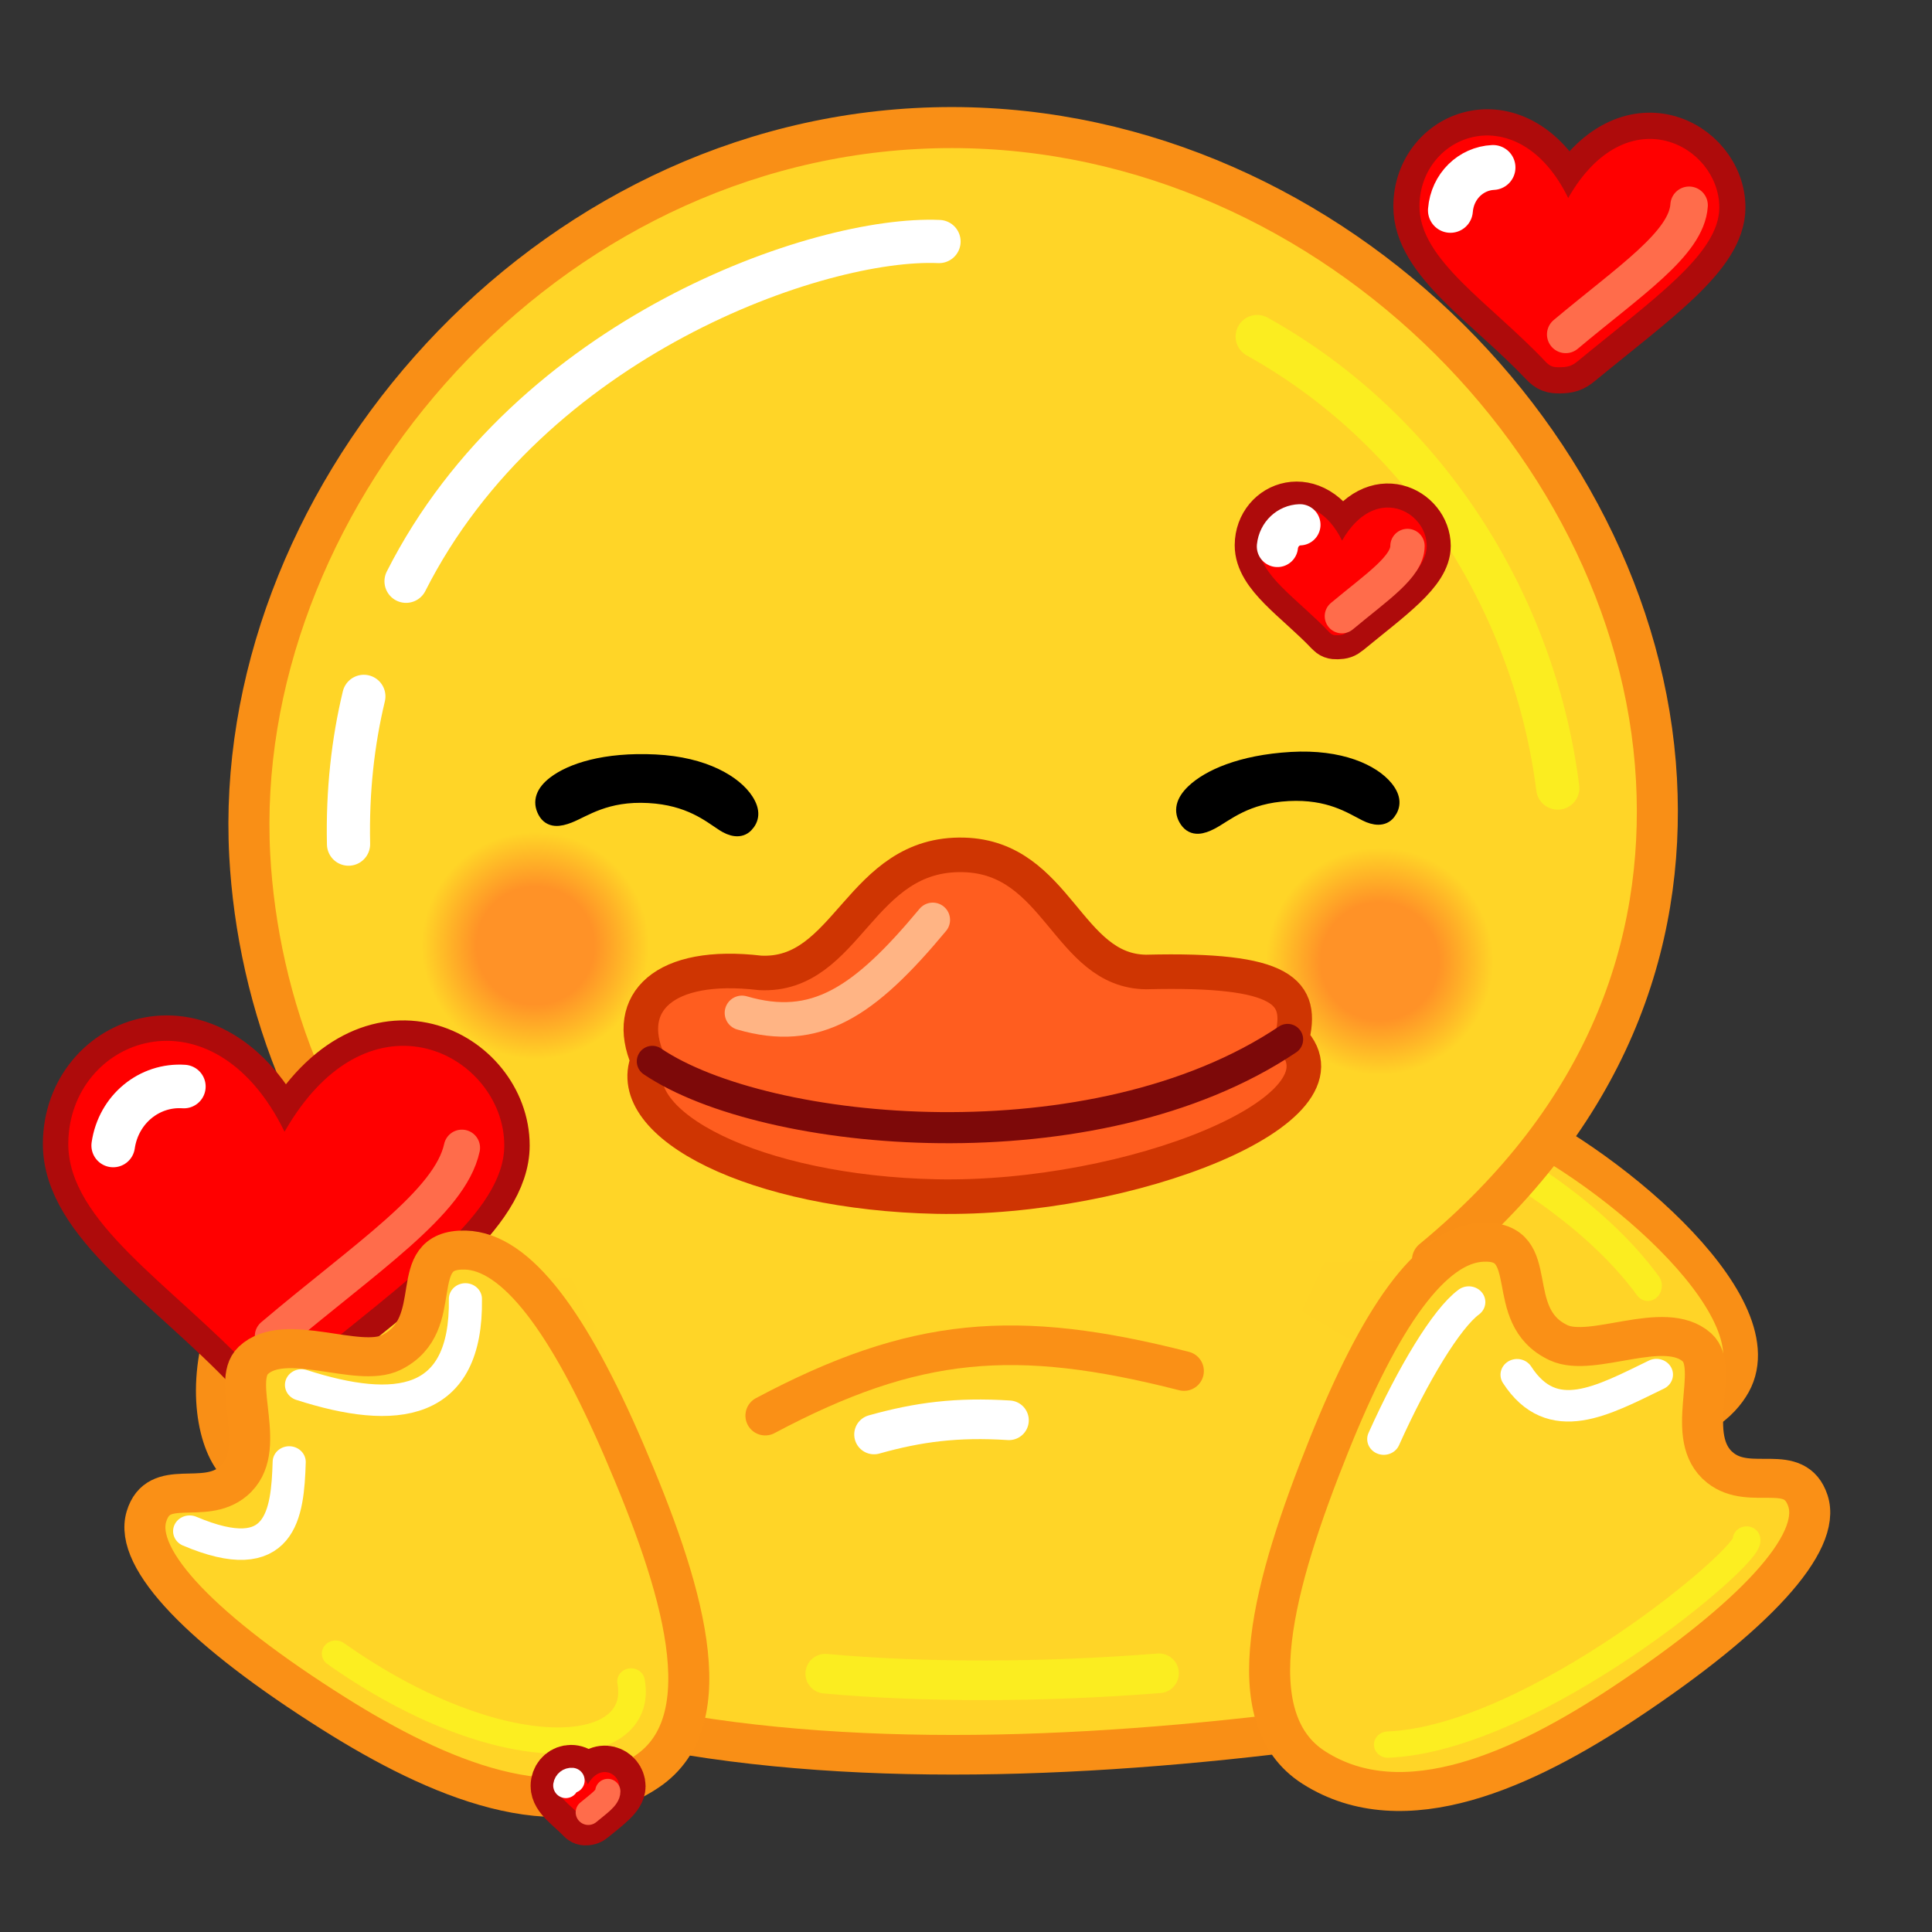 <svg xmlns="http://www.w3.org/2000/svg" xmlns:xlink="http://www.w3.org/1999/xlink" viewBox="0 0 512 512" width="512" height="512" style="width: 100%; height: 100%; transform: translate3d(0,0,0); content-visibility: visible;" preserveAspectRatio="xMidYMid meet"><rect x="0" y="0" width="512" height="512" fill="#333333" stroke="none"/><defs><clipPath id="__lottie_element_2"><rect width="512" height="512" x="0" y="0"></rect></clipPath><clipPath id="__lottie_element_4"><path d="M0,0 L512,0 L512,512 L0,512z"></path></clipPath><clipPath id="__lottie_element_8"><path d="M0,0 L512,0 L512,512 L0,512z"></path></clipPath><clipPath id="__lottie_element_24"><path d="M0,0 L512,0 L512,512 L0,512z"></path></clipPath><clipPath id="__lottie_element_40"><path d="M0,0 L512,0 L512,512 L0,512z"></path></clipPath><clipPath id="__lottie_element_56"><path d="M0,0 L512,0 L512,512 L0,512z"></path></clipPath><clipPath id="__lottie_element_97"><path d="M0,0 L512,0 L512,512 L0,512z"></path></clipPath><clipPath id="__lottie_element_113"><path d="M0,0 L512,0 L512,512 L0,512z"></path></clipPath><clipPath id="__lottie_element_129"><path d="M0,0 L512,0 L512,512 L0,512z"></path></clipPath><clipPath id="__lottie_element_145"><path d="M0,0 L512,0 L512,512 L0,512z"></path></clipPath><radialGradient id="__lottie_element_213" spreadMethod="pad" gradientUnits="userSpaceOnUse" cx="0" cy="0" r="100" fx="0" fy="0"><stop offset="15%" stop-color="rgb(255,146,39)"></stop><stop offset="22%" stop-color="rgb(255,179,39)"></stop><stop offset="29%" stop-color="rgb(255,213,39)"></stop></radialGradient><radialGradient id="__lottie_element_217" spreadMethod="pad" gradientUnits="userSpaceOnUse" cx="0" cy="0" r="100" fx="0" fy="0"><stop offset="15%" stop-color="rgb(255,146,39)"></stop><stop offset="22%" stop-color="rgb(255,179,39)"></stop><stop offset="29%" stop-color="rgb(255,213,39)"></stop></radialGradient></defs><g clip-path="url(#__lottie_element_2)"><g clip-path="url(#__lottie_element_4)" style="display: block;" transform="matrix(1,0,0,1,0,0)" opacity="1"><g style="display: block;" transform="matrix(1.049,0.042,-0.042,1.049,63.55,165.374)" opacity="1"><path fill="rgb(255,213,39)" fill-opacity="1" d=" M94.17,270.48 C63.54,263.28 59.85,217.54 59.85,192.67 C59.85,168.19 63.61,132.96 91.26,111.01 C116.21,91.22 157.84,79.67 195.08,79.2 C253.94,78.47 290.11,104.35 297.85,113.43 C312.31,130.39 326.46,155.88 327.64,192.73 C328.51,219.76 313.79,263.08 271.42,269.74 C210.68,279.3 146.81,282.85 94.17,270.48z"></path><g opacity="1" transform="matrix(1,0,0,1,205.839,156.75)"><path stroke-linecap="round" stroke-linejoin="miter" fill-opacity="0" stroke-miterlimit="10" stroke="rgb(249,143,22)" stroke-opacity="1" stroke-width="10" d=" M-111.666,113.731 C-142.3,106.533 -145.994,60.788 -145.994,35.919 C-145.994,11.439 -142.234,-23.789 -114.575,-45.735 C-89.629,-65.528 -48,-77.081 -10.76,-77.546 C48.101,-78.282 84.27,-52.402 92.008,-43.324 C106.47,-26.358 120.621,-0.873 121.802,35.978 C122.668,63.008 107.953,106.328 65.585,112.993 C4.839,122.549 -59.032,126.099 -111.666,113.731z"></path></g></g><g style="display: block;" transform="matrix(1.047,-0.076,0.076,1.047,203.695,270.436)" opacity="1"><g opacity="1" transform="matrix(1,0,0,1,38.819,73.846)"><path stroke-linecap="round" stroke-linejoin="round" fill-opacity="0" stroke="rgb(250,144,22)" stroke-opacity="1" stroke-width="10" d=" M59.373,22.016 C17.757,8.115 -7.818,8.308 -46.896,25.586"></path></g></g><g style="display: block;" transform="matrix(1.049,0.042,-0.042,1.049,285.608,318.058)" opacity="1"><g opacity="1" transform="matrix(1,0,0,1,35.688,48.14)"><path stroke-linecap="round" stroke-linejoin="round" fill-opacity="0" stroke="rgb(251,237,32)" stroke-opacity="1" stroke-width="10" d=" M-94.583,73.843 C-69.563,75.13 -39.131,73.814 -10.408,70.37"></path></g></g><g style="display: block;" transform="matrix(1.049,0.042,-0.042,1.049,285.608,318.058)" opacity="1"><g opacity="1" transform="matrix(1,0,0,1,35.688,48.14)"><path stroke-linecap="round" stroke-linejoin="round" fill-opacity="0" stroke="rgb(255,255,255)" stroke-opacity="1" stroke-width="10" d=" M-84.697,13.017 C-73.621,9.425 -63.992,7.777 -50.804,8.074"></path></g></g><g style="display: block;" transform="matrix(0.919,0.05,-0.055,0.999,29.353,262.856)" opacity="1"><g opacity="1" transform="matrix(1,0,0,1,68.789,79.201)"><path fill="rgb(255,212,39)" fill-opacity="1" d=" M79.492,10.133 C58.756,36.099 -12.616,54.201 -25.251,44.111 C-37.886,34.021 -43.789,-16.642 26.63,-47.644 C32.298,-50.139 38.024,-52.322 43.79,-54.201"></path><g opacity="1" transform="matrix(1,0,0,1,0,0)"></g></g><g opacity="1" transform="matrix(1,0,0,1,68.789,79.201)"><path stroke-linecap="round" stroke-linejoin="miter" fill-opacity="0" stroke-miterlimit="10" stroke="rgb(249,143,22)" stroke-opacity="1" stroke-width="10" d=" M58.559,26.51 C29.113,42.919 -15.513,51.887 -25.251,44.111 C-37.886,34.021 -43.789,-16.642 26.63,-47.644 C32.298,-50.139 38.024,-52.322 43.79,-54.201"></path></g></g><g style="display: block;" transform="matrix(0.919,0.05,-0.055,0.999,49.182,291.079)" opacity="1"><g opacity="1" transform="matrix(1,0,0,1,45.187,52.143)"><path stroke-linecap="round" stroke-linejoin="round" fill-opacity="0" stroke="rgb(255,255,255)" stroke-opacity="1" stroke-width="8" d=" M-3.593,-9.997 C2.141,-16.045 9.804,-21.835 19.706,-26.898"></path></g></g><g style="display: block;" transform="matrix(0.919,0.05,-0.055,0.999,350.236,263.024)" opacity="1"><g opacity="1" transform="matrix(1,0,0,1,80.424,69.677)"><path fill="rgb(255,212,39)" fill-opacity="1" d=" M-81.002,14.847 C7.131,59.256 38.142,39.239 44.292,27.507 C55.424,6.27 2.898,-29.889 -28.699,-40.176 C-37.568,-43.063 -46.56,-44.521 -55.424,-44.676"></path><g opacity="1" transform="matrix(1,0,0,1,0,0)"></g></g><g opacity="1" transform="matrix(1,0,0,1,80.424,69.677)"><path stroke-linecap="round" stroke-linejoin="miter" fill-opacity="0" stroke-miterlimit="10" stroke="rgb(249,143,22)" stroke-opacity="1" stroke-width="10" d=" M-57.864,26.014 C15.194,55.595 38.694,38.186 44.292,27.507 C55.424,6.27 2.898,-29.889 -28.699,-40.176 C-37.568,-43.063 -46.56,-44.521 -55.424,-44.676"></path></g></g><g style="display: block;" transform="matrix(0.919,0.05,-0.055,0.999,373.285,279.61)" opacity="1"><g opacity="1" transform="matrix(1,0,0,1,52.79,46.88)"><path stroke-linecap="round" stroke-linejoin="round" fill-opacity="0" stroke="rgb(251,237,32)" stroke-opacity="1" stroke-width="8" d=" M19.689,10.705 C11.322,1.296 -2.879,-10.234 -26.826,-21.432"></path></g></g><g style="display: block;" transform="matrix(1.133,0.162,-0.162,1.133,57.519,-41.61)" opacity="1"><g opacity="1" transform="matrix(1,0,0,1,196.521,174.678)"><path fill="rgb(255,213,39)" fill-opacity="1" d=" M128.519,110.287 C164.013,71.381 171.521,30.105 164.115,-7.175 C148.424,-86.156 61.356,-149.678 -26.994,-132.126 C-115.345,-114.574 -171.521,-22.595 -155.83,56.386 C-149.421,88.65 -130.513,127.18 -95.175,147.056"></path><path stroke-linecap="round" stroke-linejoin="miter" fill-opacity="0" stroke-miterlimit="10" stroke="rgb(249,143,22)" stroke-opacity="1" stroke-width="9.5" d=" M128.519,110.287 C164.013,71.381 171.521,30.105 164.115,-7.175 C148.424,-86.156 61.356,-149.678 -26.994,-132.126 C-115.345,-114.574 -171.521,-22.595 -155.83,56.386 C-149.421,88.65 -130.513,127.18 -95.175,147.056"></path></g></g><g style="display: block;" transform="matrix(1.033,0.101,-0.101,1.033,270.623,283.112)" opacity="1"><g opacity="1" transform="matrix(1,0,0,1,88.445,-36.102)"><path fill="url(#__lottie_element_217)" fill-opacity="1" d=" M0,-32.887 C18.15,-32.887 32.887,-18.15 32.887,0 C32.887,18.15 18.15,32.887 0,32.887 C-18.15,32.887 -32.887,18.15 -32.887,0 C-32.887,-18.15 -18.15,-32.887 0,-32.887z"></path></g></g><g style="display: block;" transform="matrix(1.033,0.101,-0.101,1.033,46.873,278.969)" opacity="1"><g opacity="1" transform="matrix(1,0,0,1,88.445,-36.102)"><path fill="url(#__lottie_element_213)" fill-opacity="1" d=" M0,-32.887 C18.15,-32.887 32.887,-18.15 32.887,0 C32.887,18.15 18.15,32.887 0,32.887 C-18.15,32.887 -32.887,18.15 -32.887,0 C-32.887,-18.15 -18.15,-32.887 0,-32.887z"></path></g></g><g style="display: block;" transform="matrix(0.642,0.948,-0.948,0.642,236.223,-5.683)" opacity="1"><g opacity="1" transform="matrix(1,0,0,1,49.176,105.067)"><path stroke-linecap="round" stroke-linejoin="round" fill-opacity="0" stroke="rgb(255,255,255)" stroke-opacity="1" stroke-width="10" d=" M19.926,89.201 C27.219,97.189 35.929,104.637 46.257,111.31"></path></g></g><g style="display: block;" transform="matrix(0.642,0.948,-0.948,0.642,236.223,-5.683)" opacity="1"><g opacity="1" transform="matrix(1,0,0,1,49.176,105.067)"><path stroke-linecap="round" stroke-linejoin="round" fill-opacity="0" stroke="rgb(255,255,255)" stroke-opacity="1" stroke-width="10" d=" M7.406,-80.068 C-9.116,-57.808 -27.487,10.69 3.346,66.169"></path></g></g><g style="display: block;" transform="matrix(1.133,0.162,-0.162,1.133,302.466,53.427)" opacity="1"><g opacity="1" transform="matrix(1,0,0,1,71.954,84.744)"><path stroke-linecap="round" stroke-linejoin="round" fill-opacity="0" stroke="rgb(251,237,32)" stroke-opacity="1" stroke-width="10" d=" M42.717,36.033 C37.286,16.195 27.258,-2.882 13.333,-19.092 C-0.931,-35.696 -19.286,-49.291 -40.975,-57.612"></path></g></g><g style="display: block;" transform="matrix(1.259,-0.046,0.046,1.259,163.968,358.244)" opacity="1"><g opacity="1" transform="matrix(1,0,0,1,145.426,-113.831)"><path fill="rgb(0,0,0)" fill-opacity="1" d=" M0.502,-5.608 C10.915,-5.836 17.582,-2.341 20.214,1.158 C21.889,3.385 21.656,5.093 20.534,6.437 C19.388,7.81 17.514,7.52 15.719,6.529 C12.656,4.838 8.229,1.576 -0.357,1.702 C-9.418,1.835 -13.679,5.616 -16.786,7.089 C-18.739,8.015 -20.706,8.471 -21.935,6.529 C-23.22,4.499 -22.593,2.437 -20.361,0.45 C-17.066,-2.484 -10.182,-5.375 0.502,-5.608z"></path><path stroke-linecap="butt" stroke-linejoin="miter" fill-opacity="0" stroke-miterlimit="4" stroke="rgb(0,0,0)" stroke-opacity="1" stroke-width="3" d=" M0.502,-5.608 C10.915,-5.836 17.582,-2.341 20.214,1.158 C21.889,3.385 21.656,5.093 20.534,6.437 C19.388,7.81 17.514,7.52 15.719,6.529 C12.656,4.838 8.229,1.576 -0.357,1.702 C-9.418,1.835 -13.679,5.616 -16.786,7.089 C-18.739,8.015 -20.706,8.471 -21.935,6.529 C-23.22,4.499 -22.593,2.437 -20.361,0.45 C-17.066,-2.484 -10.182,-5.375 0.502,-5.608z"></path></g></g><g style="display: none;" transform="matrix(0.25,0.011,-0.011,0.25,300.709,235.869)" opacity="1"><g opacity="1" transform="matrix(1,0,0,1,105.927,-161.32)"><path fill="rgb(255,255,255)" fill-opacity="1" d=" M0,-24.169 C11.273,-24.169 20.426,-13.339 20.426,0 C20.426,13.339 11.273,24.169 0,24.169 C-11.273,24.169 -20.426,13.339 -20.426,0 C-20.426,-13.339 -11.273,-24.169 0,-24.169z"></path></g></g><g style="display: none;"><g><path></path></g></g><g style="display: none;"><g><path></path></g></g><g style="display: block;" transform="matrix(1.256,0.089,-0.089,1.256,-20.265,338.852)" opacity="1"><g opacity="1" transform="matrix(1,0,0,1,145.426,-113.831)"><path fill="rgb(0,0,0)" fill-opacity="1" d=" M0.502,-5.608 C10.915,-5.836 17.582,-2.341 20.214,1.158 C21.889,3.385 21.657,5.093 20.535,6.437 C19.389,7.81 17.514,7.52 15.719,6.529 C12.656,4.838 8.229,1.576 -0.357,1.702 C-9.418,1.835 -13.679,5.616 -16.786,7.089 C-18.739,8.015 -20.706,8.471 -21.935,6.529 C-23.22,4.499 -22.593,2.437 -20.361,0.45 C-17.066,-2.484 -10.182,-5.375 0.502,-5.608z"></path><path stroke-linecap="butt" stroke-linejoin="miter" fill-opacity="0" stroke-miterlimit="4" stroke="rgb(0,0,0)" stroke-opacity="1" stroke-width="3" d=" M0.502,-5.608 C10.915,-5.836 17.582,-2.341 20.214,1.158 C21.889,3.385 21.657,5.093 20.535,6.437 C19.389,7.81 17.514,7.52 15.719,6.529 C12.656,4.838 8.229,1.576 -0.357,1.702 C-9.418,1.835 -13.679,5.616 -16.786,7.089 C-18.739,8.015 -20.706,8.471 -21.935,6.529 C-23.22,4.499 -22.593,2.437 -20.361,0.45 C-17.066,-2.484 -10.182,-5.375 0.502,-5.608z"></path></g></g><g style="display: none;" transform="matrix(0.235,-0.015,0.015,0.235,147.884,238.385)" opacity="1"><g opacity="1" transform="matrix(1,0,0,1,106.508,-164.627)"><path fill="rgb(255,255,255)" fill-opacity="1" d=" M0,-24.169 C11.273,-24.169 20.426,-13.339 20.426,0 C20.426,13.339 11.273,24.169 0,24.169 C-11.273,24.169 -20.426,13.339 -20.426,0 C-20.426,-13.339 -11.273,-24.169 0,-24.169z"></path></g></g><g style="display: none;"><g><path></path></g></g><g style="display: none;"><g><path></path></g></g><g style="display: block;" transform="matrix(1.116,0.255,-0.255,1.116,174.128,182.096)" opacity="1"><g opacity="1" transform="matrix(1,0,0,1,98.041,61.844)"><path fill="rgb(255,93,31)" fill-opacity="1" d=" M-80.877,22.773 C-83.41,38.759 -49.66,47.182 -8.732,38.721 C35.096,29.624 82.357,-2.671 63.348,-15.019 C63.654,-26.436 58.076,-30.696 27.013,-22.774 C9.189,-18.919 1.225,-44.05 -20.125,-39.809 C-43.956,-35.075 -39.899,-6.2 -60.066,-2.665 C-82.466,-0.258 -89.378,11.156 -80.877,22.773z"></path><path stroke-linecap="round" stroke-linejoin="round" fill-opacity="0" stroke="rgb(207,53,2)" stroke-opacity="1" stroke-width="8" d=" M-80.877,22.773 C-83.41,38.759 -49.66,47.182 -8.732,38.721 C35.096,29.624 82.357,-2.671 63.348,-15.019 C63.654,-26.436 58.076,-30.696 27.013,-22.774 C9.189,-18.919 1.225,-44.05 -20.125,-39.809 C-43.956,-35.075 -39.899,-6.2 -60.066,-2.665 C-82.466,-0.258 -89.378,11.156 -80.877,22.773z"></path></g></g><g style="display: block;" transform="matrix(1.116,0.255,-0.255,1.116,180.971,219.883)" opacity="1"><g opacity="1" transform="matrix(1,0,0,1,81.504,36.759)"><path stroke-linecap="round" stroke-linejoin="round" fill-opacity="0" stroke="rgb(125,9,9)" stroke-opacity="1" stroke-width="7.2" d=" M65.78,-20.611 C28.977,18.529 -46.951,28.537 -76.449,17.096"></path></g></g><g style="display: block;" transform="matrix(1.116,0.255,-0.255,1.116,200.769,224.614)" opacity="1"><g opacity="1" transform="matrix(1,0,0,1,24.706,22.107)"><path stroke-linecap="round" stroke-linejoin="round" fill-opacity="0" stroke="rgb(255,180,132)" stroke-opacity="1" stroke-width="8" d=" M-19.706,16.011 C-1.967,17.07 7.32,7.373 18.561,-14.816"></path></g></g><g clip-path="url(#__lottie_element_145)" style="display: block;" transform="matrix(1,0,0,1,340,0)" opacity="1"><g style="display: block;" transform="matrix(1,0,0,1,-0.9,-10.551)" opacity="1"><g opacity="1" transform="matrix(1,0,0,1,0,0)"></g><g opacity="1" transform="matrix(1,0,0,1,76.77,73.08)"><path fill="rgb(255,0,0)" fill-opacity="1" d=" M-2.512,34.725 C-4.329,34.751 -5.09,34.508 -6.338,33.19 C-21.119,17.574 -39.685,6.257 -39.622,-7.884 C-39.535,-27.121 -13.459,-37.006 -0.281,-10.044 C15.298,-37.265 39.69,-23.952 39.69,-7.542 C39.69,4.665 22.426,16.498 2.318,33.062 C0.667,34.422 -0.339,34.692 -2.512,34.725z"></path><path stroke-linecap="butt" stroke-linejoin="round" fill-opacity="0" stroke="rgb(174,11,11)" stroke-opacity="1" stroke-width="14" d=" M-2.512,34.725 C-4.329,34.751 -5.09,34.508 -6.338,33.19 C-21.119,17.574 -39.685,6.257 -39.622,-7.884 C-39.535,-27.121 -13.459,-37.006 -0.281,-10.044 C15.298,-37.265 39.69,-23.952 39.69,-7.542 C39.69,4.665 22.426,16.498 2.318,33.062 C0.667,34.422 -0.339,34.692 -2.512,34.725z"></path></g></g><g style="display: block;" transform="matrix(1,0,0,1,-0.9,-10.551)" opacity="1"><g opacity="1" transform="matrix(1,0,0,1,76.77,73.08)"><path fill="rgb(255,0,0)" fill-opacity="1" d=" M-2.517,34.792 C-4.338,34.818 -5.1,34.575 -6.351,33.253 C-21.159,17.609 -39.759,6.271 -39.696,-7.896 C-39.609,-27.17 -13.484,-37.072 -0.282,-10.06 C15.326,-37.332 39.765,-23.994 39.765,-7.553 C39.765,4.676 22.47,16.53 2.326,33.124 C0.67,34.487 -0.338,34.759 -2.517,34.792z"></path></g></g><g style="display: block;" transform="matrix(1,0,0,1,-1.9,-7.552)" opacity="1"><g opacity="1" transform="matrix(1,0,0,1,76.77,73.08)"><path stroke-linecap="round" stroke-linejoin="round" fill-opacity="0" stroke="rgb(255,255,255)" stroke-opacity="1" stroke-width="11.895" d=" M-30.493,-9.785 C-29.981,-16.225 -25.019,-20.86 -19.208,-21.145"></path></g></g><g style="display: block;" transform="matrix(1,0,0,1,-0.9,-10.551)" opacity="1"><g opacity="1" transform="matrix(1,0,0,1,76.27,68.08)"><path stroke-linecap="round" stroke-linejoin="round" fill-opacity="0" stroke="rgb(255,108,75)" stroke-opacity="1" stroke-width="9.934" d=" M32.257,-3.129 C31.622,6.999 16.482,16.905 -0.44,31.093"></path></g></g></g><g clip-path="url(#__lottie_element_129)" style="display: none;"><g style="display: none;"><g></g><g><path></path><path stroke-linecap="butt" stroke-linejoin="round" fill-opacity="0"></path></g></g><g style="display: none;"><g><path></path></g></g><g style="display: none;"><g><path stroke-linecap="round" stroke-linejoin="round" fill-opacity="0"></path></g></g><g style="display: none;"><g><path stroke-linecap="round" stroke-linejoin="round" fill-opacity="0"></path></g></g></g><g clip-path="url(#__lottie_element_113)" style="display: block;" transform="matrix(1,0,0,1,0,0)" opacity="1"><g style="display: block;" transform="matrix(0.962,0,0,0.962,1.965,244.224)" opacity="1"><g opacity="1" transform="matrix(1,0,0,1,0,0)"></g><g opacity="1" transform="matrix(1,0,0,1,76.77,73.08)"><path fill="rgb(255,0,0)" fill-opacity="1" d=" M-3.819,52.662 C-6.538,52.686 -7.66,52.324 -9.526,50.351 C-31.921,26.666 -60.095,9.515 -59.999,-11.921 C-59.868,-41.052 -20.382,-56.02 -0.426,-15.191 C23.165,-56.412 60.103,-36.252 60.103,-11.403 C60.103,7.12 33.853,25.074 3.322,50.237 C0.882,52.248 -0.609,52.634 -3.819,52.662z"></path><path stroke-linecap="butt" stroke-linejoin="round" fill-opacity="0" stroke="rgb(174,11,11)" stroke-opacity="1" stroke-width="14" d=" M-3.819,52.662 C-6.538,52.686 -7.66,52.324 -9.526,50.351 C-31.921,26.666 -60.095,9.515 -59.999,-11.921 C-59.868,-41.052 -20.382,-56.02 -0.426,-15.191 C23.165,-56.412 60.103,-36.252 60.103,-11.403 C60.103,7.12 33.853,25.074 3.322,50.237 C0.882,52.248 -0.609,52.634 -3.819,52.662z"></path></g></g><g style="display: block;" transform="matrix(0.962,0,0,0.962,1.965,244.224)" opacity="1"><g opacity="1" transform="matrix(1,0,0,1,76.77,73.08)"><path fill="rgb(255,0,0)" fill-opacity="1" d=" M-3.819,52.662 C-6.538,52.686 -7.66,52.324 -9.526,50.351 C-31.921,26.666 -60.095,9.515 -59.999,-11.921 C-59.868,-41.052 -20.382,-56.02 -0.426,-15.191 C23.165,-56.412 60.103,-36.252 60.103,-11.403 C60.103,7.12 33.853,25.074 3.322,50.237 C0.882,52.248 -0.609,52.634 -3.819,52.662z"></path></g></g><g style="display: block;" transform="matrix(0.962,0,0,0.962,1.003,247.111)" opacity="1"><g opacity="1" transform="matrix(1,0,0,1,76.77,73.08)"><path stroke-linecap="round" stroke-linejoin="round" fill-opacity="0" stroke="rgb(255,255,255)" stroke-opacity="1" stroke-width="12" d=" M-46.633,-14.395 C-45.169,-24.427 -36.635,-31.283 -27.159,-30.633"></path></g></g><g style="display: block;" transform="matrix(0.962,0,0,0.962,1.965,244.224)" opacity="1"><g opacity="1" transform="matrix(1,0,0,1,76.27,68.08)"><path stroke-linecap="round" stroke-linejoin="round" fill-opacity="0" stroke="rgb(255,108,75)" stroke-opacity="1" stroke-width="10" d=" M48.93,-5.76 C45.644,9.377 22.321,24.552 -3.118,46.108"></path></g></g></g><g clip-path="url(#__lottie_element_97)" style="display: none;"><g style="display: none;"><g></g><g><path></path><path stroke-linecap="butt" stroke-linejoin="round" fill-opacity="0"></path></g></g><g style="display: none;"><g><path></path></g></g><g style="display: none;"><g><path stroke-linecap="round" stroke-linejoin="round" fill-opacity="0"></path></g></g><g style="display: none;"><g><path stroke-linecap="round" stroke-linejoin="round" fill-opacity="0"></path></g></g></g><g style="display: block;" transform="matrix(-0.812,0.382,0.401,0.772,175.705,241.025)" opacity="1"><g opacity="1" transform="matrix(1,0,0,1,0,0)"><path fill="rgb(255,213,39)" fill-opacity="1" d=" M131.573,86.943 C112.793,86.52 114.203,59.862 98.259,68.296 C85.013,75.303 80.936,101.66 83.913,144.054 C87.068,188.989 94.492,231.438 121.648,235.725 C153.016,240.677 177.753,210.218 195.785,179.234 C219.017,139.314 227.408,110.528 218.185,100.422 C209.482,90.886 201.881,104.976 190.694,102.002 C176.751,98.296 177.965,74.277 168.9,71.231 C156.532,67.075 142.582,87.191 131.573,86.943z"></path><path stroke-linecap="butt" stroke-linejoin="miter" fill-opacity="0" stroke-miterlimit="4" stroke="rgb(250,144,22)" stroke-opacity="1" stroke-width="12" d=" M131.573,86.943 C112.793,86.52 114.203,59.862 98.259,68.296 C85.013,75.303 80.936,101.66 83.913,144.054 C87.068,188.989 94.492,231.438 121.648,235.725 C153.016,240.677 177.753,210.218 195.785,179.234 C219.017,139.314 227.408,110.528 218.185,100.422 C209.482,90.886 201.881,104.976 190.694,102.002 C176.751,98.296 177.965,74.277 168.9,71.231 C156.532,67.075 142.582,87.191 131.573,86.943z"></path></g></g><g style="display: block;" transform="matrix(0.406,0.578,-0.608,0.386,446.534,156.304)" opacity="1"><g opacity="1" transform="matrix(1,0,0,1,49.176,105.067)"><path stroke-linecap="round" stroke-linejoin="round" fill-opacity="0" stroke="rgb(255,255,255)" stroke-opacity="1" stroke-width="12" d=" M-69.827,412.714 C-35.212,435.129 -46.915,458.328 -75.553,480.339"></path></g></g><g style="display: block;" transform="matrix(0.406,0.578,-0.608,0.386,446.534,156.304)" opacity="1"><g opacity="1" transform="matrix(1,0,0,1,49.176,105.067)"><path stroke-linecap="round" stroke-linejoin="round" fill-opacity="0" stroke="rgb(255,255,255)" stroke-opacity="1" stroke-width="12" d=" M-51.705,545.015 C-20.914,525.592 -37.345,511.904 -53.603,500.354"></path></g></g><g style="display: block;" transform="matrix(0.406,0.578,-0.608,0.386,446.534,156.304)" opacity="1"><g opacity="1" transform="matrix(1,0,0,1,49.176,105.067)"><path stroke-linecap="round" stroke-linejoin="round" fill-opacity="0" stroke="rgb(252,238,33)" stroke-opacity="1" stroke-width="10" d=" M84.791,443.77 C112.376,455.891 86.793,501.737 16.505,526.922"></path></g></g><g style="display: block;" transform="matrix(0.822,0.362,-0.381,0.781,338.025,240.305)" opacity="1"><g opacity="1" transform="matrix(1,0,0,1,0,0)"><path fill="rgb(255,213,39)" fill-opacity="1" d=" M131.573,86.943 C112.793,86.52 114.203,59.862 98.259,68.296 C85.013,75.303 80.936,101.66 83.913,144.054 C87.068,188.989 94.492,231.438 121.648,235.725 C153.016,240.677 177.753,210.218 195.785,179.234 C219.017,139.314 227.408,110.528 218.185,100.422 C209.482,90.886 201.881,104.976 190.694,102.002 C176.751,98.296 177.965,74.277 168.9,71.231 C156.532,67.075 142.582,87.191 131.573,86.943z"></path><path stroke-linecap="butt" stroke-linejoin="miter" fill-opacity="0" stroke-miterlimit="4" stroke="rgb(250,144,22)" stroke-opacity="1" stroke-width="12" d=" M131.573,86.943 C112.793,86.52 114.203,59.862 98.259,68.296 C85.013,75.303 80.936,101.66 83.913,144.054 C87.068,188.989 94.492,231.438 121.648,235.725 C153.016,240.677 177.753,210.218 195.785,179.234 C219.017,139.314 227.408,110.528 218.185,100.422 C209.482,90.886 201.881,104.976 190.694,102.002 C176.751,98.296 177.965,74.277 168.9,71.231 C156.532,67.075 142.582,87.191 131.573,86.943z"></path></g></g><g style="display: block;" transform="matrix(0.47,0.533,-0.561,0.447,417.813,137.947)" opacity="1"><g opacity="1" transform="matrix(1,0,0,1,49.176,105.067)"><path stroke-linecap="round" stroke-linejoin="round" fill-opacity="0" stroke="rgb(252,238,33)" stroke-opacity="1" stroke-width="10" d=" M287.923,97.071 C293.783,98.629 296.765,204.676 264.35,246.8"></path></g></g><g style="display: block;" transform="matrix(0.47,0.533,-0.561,0.447,417.812,137.948)" opacity="1"><g opacity="1" transform="matrix(1,0,0,1,49.176,105.067)"><path stroke-linecap="round" stroke-linejoin="round" fill-opacity="0" stroke="rgb(255,255,255)" stroke-opacity="1" stroke-width="12" d=" M153.967,116.054 C153.571,126.168 161.924,148.992 174.197,173.157"></path></g></g><g style="display: block;" transform="matrix(0.47,0.533,-0.561,0.447,417.812,137.948)" opacity="1"><g opacity="1" transform="matrix(1,0,0,1,49.176,105.067)"><path stroke-linecap="round" stroke-linejoin="round" fill-opacity="0" stroke="rgb(255,255,255)" stroke-opacity="1" stroke-width="12" d=" M218.805,81.738 C213.906,103.016 210.564,123.968 186.427,120.435"></path></g></g><g clip-path="url(#__lottie_element_56)" style="display: none;" transform="matrix(1,0,0,1,80,0)" opacity="1"><g style="display: block;" transform="matrix(0.967,0,0,0.967,1.597,-50.763)" opacity="1"><g opacity="1" transform="matrix(1,0,0,1,0,0)"></g><g opacity="1" transform="matrix(1,0,0,1,76.77,73.08)"><path fill="rgb(255,0,0)" fill-opacity="1" d=" M-0.494,7.087 C-0.93,7.12 -1.135,7.06 -1.437,6.746 C-4.477,3.579 -8.22,1.26 -8.206,-1.63 C-8.188,-5.614 -2.789,-7.662 -0.058,-2.078 C3.169,-7.716 8.221,-4.958 8.221,-1.56 C8.221,0.901 4.834,3.288 0.813,6.577 C0.364,6.945 0.098,7.043 -0.494,7.087z"></path><path stroke-linecap="butt" stroke-linejoin="round" fill-opacity="0" stroke="rgb(174,11,11)" stroke-opacity="1" stroke-width="14" d=" M-0.494,7.087 C-0.93,7.12 -1.135,7.06 -1.437,6.746 C-4.477,3.579 -8.22,1.26 -8.206,-1.63 C-8.188,-5.614 -2.789,-7.662 -0.058,-2.078 C3.169,-7.716 8.221,-4.958 8.221,-1.56 C8.221,0.901 4.834,3.288 0.813,6.577 C0.364,6.945 0.098,7.043 -0.494,7.087z"></path></g></g><g style="display: block;" transform="matrix(0.967,0,0,0.967,1.597,-50.763)" opacity="1"><g opacity="1" transform="matrix(1,0,0,1,76.77,73.08)"><path fill="rgb(255,0,0)" fill-opacity="1" d=" M-0.494,7.087 C-0.93,7.12 -1.135,7.06 -1.437,6.746 C-4.477,3.579 -8.22,1.26 -8.206,-1.63 C-8.188,-5.614 -2.789,-7.662 -0.058,-2.078 C3.169,-7.716 8.221,-4.958 8.221,-1.56 C8.221,0.901 4.834,3.288 0.813,6.577 C0.364,6.945 0.098,7.043 -0.494,7.087z"></path></g></g><g style="display: block;" transform="matrix(0.967,0,0,0.967,0.63,-47.862)" opacity="1"><g opacity="1" transform="matrix(1,0,0,1,76.77,73.08)"><path stroke-linecap="round" stroke-linejoin="round" fill-opacity="0" stroke="rgb(255,255,255)" stroke-opacity="1" stroke-width="6.694" d=" M-4.881,-4.724 C-4.775,-5.578 -4.05,-6.163 -3.249,-6.094"></path></g></g><g style="display: block;" transform="matrix(0.967,0,0,0.967,1.597,-50.763)" opacity="1"><g opacity="1" transform="matrix(1,0,0,1,76.27,68.08)"><path stroke-linecap="round" stroke-linejoin="round" fill-opacity="0" stroke="rgb(255,108,75)" stroke-opacity="1" stroke-width="6.684" d=" M5.691,5.075 C5.455,6.668 3.033,8.247 0.363,10.499"></path></g></g></g><g clip-path="url(#__lottie_element_40)" style="display: block;" transform="matrix(1,0,0,1,80,0)" opacity="1"><g style="display: block;" transform="matrix(1,0,0,1,-0.925,401.859)" opacity="1"><g opacity="1" transform="matrix(1,0,0,1,0,0)"></g><g opacity="1" transform="matrix(1,0,0,1,76.77,73.08)"><path fill="rgb(255,0,0)" fill-opacity="1" d=" M-0.496,7.106 C-0.932,7.139 -1.138,7.078 -1.441,6.764 C-4.488,3.588 -8.24,1.263 -8.227,-1.634 C-8.209,-5.629 -2.796,-7.682 -0.059,-2.083 C3.177,-7.736 8.241,-4.971 8.241,-1.564 C8.241,0.903 4.846,3.297 0.814,6.595 C0.364,6.963 0.098,7.061 -0.496,7.106z"></path><path stroke-linecap="butt" stroke-linejoin="round" fill-opacity="0" stroke="rgb(174,11,11)" stroke-opacity="1" stroke-width="14" d=" M-0.496,7.106 C-0.932,7.139 -1.138,7.078 -1.441,6.764 C-4.488,3.588 -8.24,1.263 -8.227,-1.634 C-8.209,-5.629 -2.796,-7.682 -0.059,-2.083 C3.177,-7.736 8.241,-4.971 8.241,-1.564 C8.241,0.903 4.846,3.297 0.814,6.595 C0.364,6.963 0.098,7.061 -0.496,7.106z"></path></g></g><g style="display: block;" transform="matrix(1,0,0,1,-0.925,401.859)" opacity="1"><g opacity="1" transform="matrix(1,0,0,1,76.77,73.08)"><path fill="rgb(255,0,0)" fill-opacity="1" d=" M-0.496,7.106 C-0.932,7.139 -1.138,7.078 -1.441,6.764 C-4.488,3.588 -8.24,1.263 -8.227,-1.634 C-8.209,-5.629 -2.796,-7.682 -0.059,-2.083 C3.177,-7.736 8.241,-4.971 8.241,-1.564 C8.241,0.903 4.846,3.297 0.814,6.595 C0.364,6.963 0.098,7.061 -0.496,7.106z"></path></g></g><g style="display: block;" transform="matrix(1,0,0,1,-1.925,404.859)" opacity="1"><g opacity="1" transform="matrix(1,0,0,1,76.77,73.08)"><path stroke-linecap="round" stroke-linejoin="round" fill-opacity="0" stroke="rgb(255,255,255)" stroke-opacity="1" stroke-width="6.702" d=" M-4.891,-4.775 C-4.764,-5.607 -4.047,-6.172 -3.258,-6.104"></path></g></g><g style="display: block;" transform="matrix(1,0,0,1,-0.925,401.859)" opacity="1"><g opacity="1" transform="matrix(1,0,0,1,76.27,68.08)"><path stroke-linecap="round" stroke-linejoin="round" fill-opacity="0" stroke="rgb(255,108,75)" stroke-opacity="1" stroke-width="6.689" d=" M5.728,4.817 C5.728,6.464 3.299,8.058 0.557,10.35"></path></g></g></g><g clip-path="url(#__lottie_element_24)" style="display: block;" transform="matrix(1,0,0,1,280,0)" opacity="1"><g style="display: block;" transform="matrix(0.91,0,0,0.91,5.958,82.396)" opacity="1"><g opacity="1" transform="matrix(1,0,0,1,0,0)"></g><g opacity="1" transform="matrix(1,0,0,1,76.77,73.08)"><path fill="rgb(255,0,0)" fill-opacity="1" d=" M-1.536,21.369 C-2.687,21.399 -3.18,21.244 -3.972,20.41 C-13.077,10.813 -24.476,3.846 -24.437,-4.855 C-24.384,-16.72 -8.302,-22.816 -0.174,-6.187 C9.434,-22.976 24.479,-14.765 24.479,-4.644 C24.479,2.85 13.927,10.116 1.599,20.259 C0.525,21.142 -0.123,21.33 -1.536,21.369z"></path><path stroke-linecap="butt" stroke-linejoin="round" fill-opacity="0" stroke="rgb(174,11,11)" stroke-opacity="1" stroke-width="14" d=" M-1.536,21.369 C-2.687,21.399 -3.18,21.244 -3.972,20.41 C-13.077,10.813 -24.476,3.846 -24.437,-4.855 C-24.384,-16.72 -8.302,-22.816 -0.174,-6.187 C9.434,-22.976 24.479,-14.765 24.479,-4.644 C24.479,2.85 13.927,10.116 1.599,20.259 C0.525,21.142 -0.123,21.33 -1.536,21.369z"></path></g></g><g style="display: block;" transform="matrix(0.91,0,0,0.91,5.958,82.396)" opacity="1"><g opacity="1" transform="matrix(1,0,0,1,76.77,73.08)"><path fill="rgb(255,0,0)" fill-opacity="1" d=" M-1.536,21.369 C-2.687,21.399 -3.18,21.244 -3.972,20.41 C-13.077,10.813 -24.476,3.846 -24.437,-4.855 C-24.384,-16.72 -8.302,-22.816 -0.174,-6.187 C9.434,-22.976 24.479,-14.765 24.479,-4.644 C24.479,2.85 13.927,10.116 1.599,20.259 C0.525,21.142 -0.123,21.33 -1.536,21.369z"></path></g></g><g style="display: block;" transform="matrix(0.91,0,0,0.91,5.047,85.127)" opacity="1"><g opacity="1" transform="matrix(1,0,0,1,76.77,73.08)"><path stroke-linecap="round" stroke-linejoin="round" fill-opacity="0" stroke="rgb(255,255,255)" stroke-opacity="1" stroke-width="12" d=" M-17.998,-7.484 C-17.611,-11.103 -14.762,-13.68 -11.453,-13.797"></path></g></g><g style="display: block;" transform="matrix(0.91,0,0,0.91,5.958,82.396)" opacity="1"><g opacity="1" transform="matrix(1,0,0,1,76.27,68.08)"><path stroke-linecap="round" stroke-linejoin="round" fill-opacity="0" stroke="rgb(255,108,75)" stroke-opacity="1" stroke-width="10" d=" M19.378,0.379 C19.378,6.463 10.405,12.352 0.275,20.814"></path></g></g></g><g clip-path="url(#__lottie_element_8)" style="display: none;"><g style="display: none;"><g></g><g><path></path><path stroke-linecap="butt" stroke-linejoin="round" fill-opacity="0"></path></g></g><g style="display: none;"><g><path></path></g></g><g style="display: none;"><g><path stroke-linecap="round" stroke-linejoin="round" fill-opacity="0"></path></g></g><g style="display: none;"><g><path stroke-linecap="round" stroke-linejoin="round" fill-opacity="0"></path></g></g></g></g></g></svg>